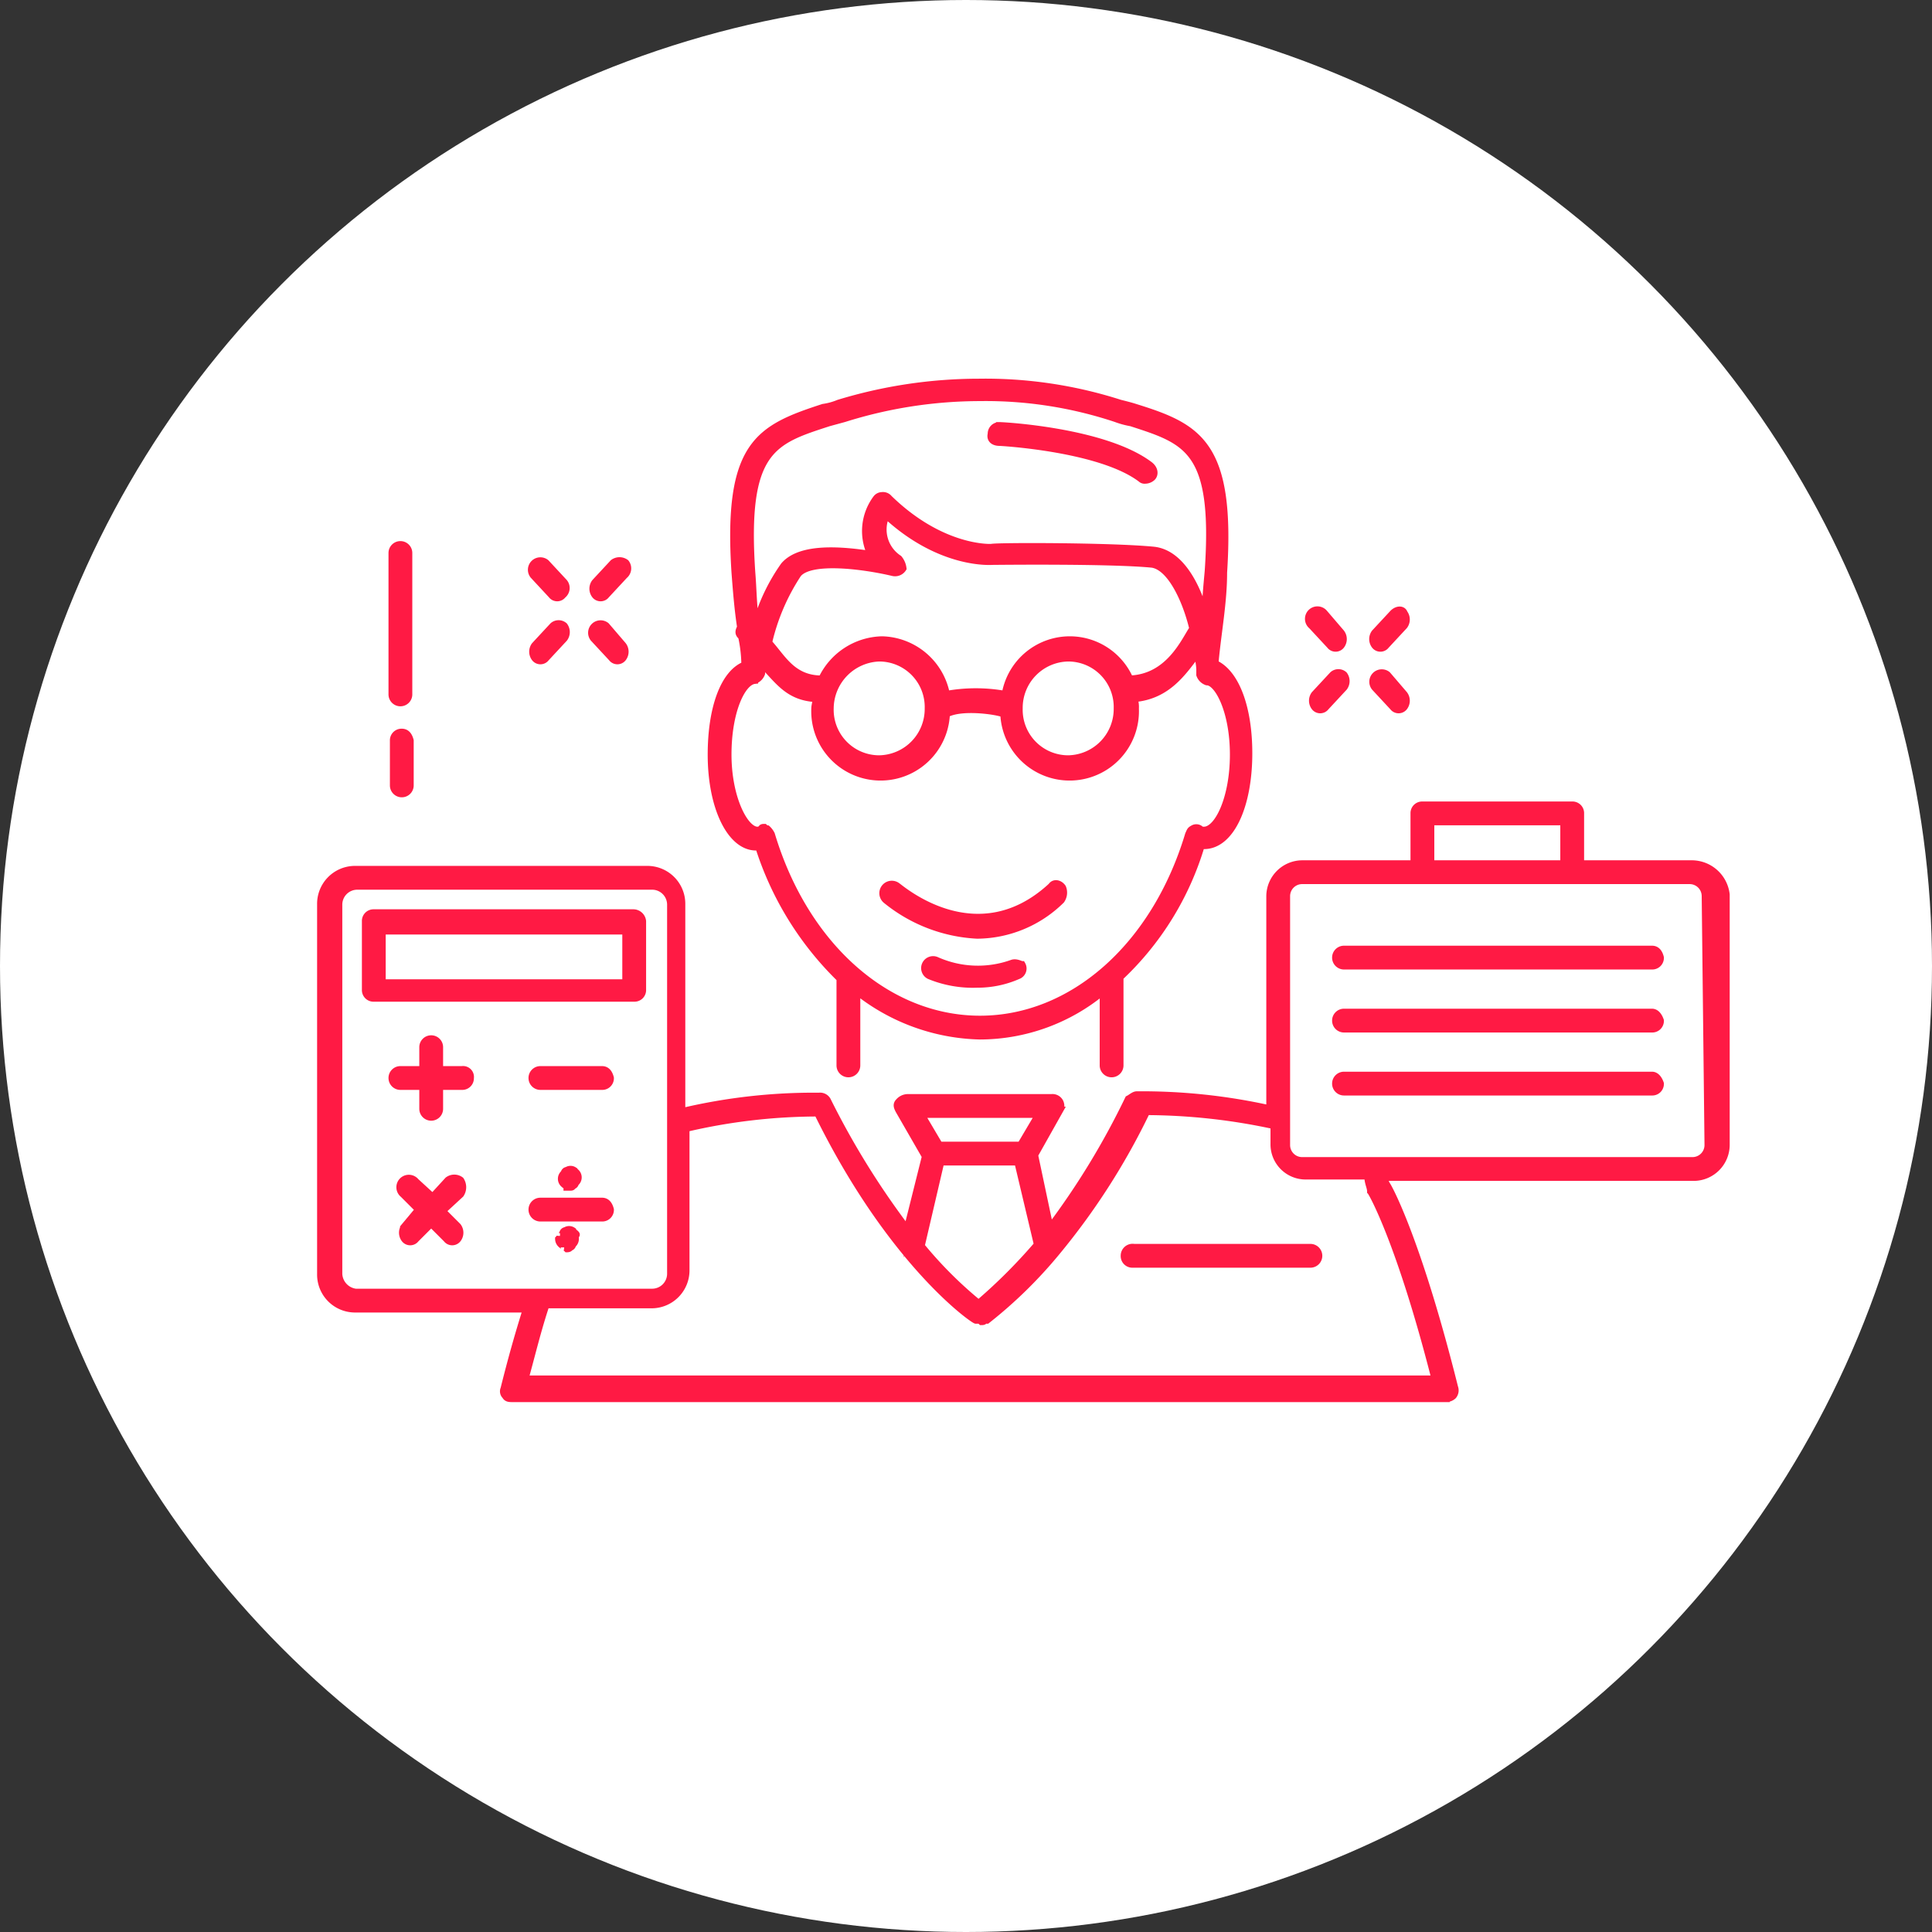 <svg id="Layer_1" data-name="Layer 1" xmlns="http://www.w3.org/2000/svg" width="140px" height="140px" viewBox="0 0 138 138"><rect x="0" y="0" width="138" height="138" fill="#333333" stroke="none"/><defs><style>.cls-1{fill:#fff;}.cls-2{fill:#ff1a44;stroke:#ff1a44;stroke-miterlimit:10;stroke-width:0.5px;}</style></defs><title>icon-advan-2</title><circle class="cls-1" cx="69" cy="69" r="69"/><path class="cls-2" d="M35.2,46A.6.6,0,0,0,34,46V56.1a.6.6,0,1,0,1.2,0Z" transform="translate(-6 -6.5)"/><path class="cls-2" d="M34.7,58.8a.58.58,0,0,0-.6.6v3.2a.6.6,0,1,0,1.2,0V59.4Q35.15,58.8,34.7,58.8Z" transform="translate(-6 -6.5)"/><path class="cls-2" d="M46.3,48.1,45,46.7a.64.64,0,0,0-.9.9L45.4,49a.5.5,0,0,0,.8,0A.64.64,0,0,0,46.3,48.1Z" transform="translate(-6 -6.5)"/><path class="cls-2" d="M49.3,51.2a.64.64,0,0,0-.9.9l1.3,1.4a.5.5,0,0,0,.8,0,.75.75,0,0,0,0-.9Z" transform="translate(-6 -6.5)"/><path class="cls-2" d="M45.5,51.2l-1.3,1.4a.75.75,0,0,0,0,.9.5.5,0,0,0,.8,0l1.3-1.4a.75.75,0,0,0,0-.9A.61.61,0,0,0,45.5,51.2Z" transform="translate(-6 -6.5)"/><path class="cls-2" d="M50.7,46.7a.75.75,0,0,0-.9,0l-1.3,1.4a.75.75,0,0,0,0,.9.5.5,0,0,0,.8,0l1.3-1.4A.65.65,0,0,0,50.7,46.7Z" transform="translate(-6 -6.5)"/><path class="cls-2" d="M100.6,50.3a.64.64,0,1,0-.9.9l1.3,1.4a.5.5,0,0,0,.8,0,.75.75,0,0,0,0-.9Z" transform="translate(-6 -6.5)"/><path class="cls-2" d="M105.1,54.7a.64.64,0,0,0-.9.9l1.3,1.4a.5.5,0,0,0,.8,0,.75.75,0,0,0,0-.9Z" transform="translate(-6 -6.5)"/><path class="cls-2" d="M101.2,54.7l-1.3,1.4a.75.75,0,0,0,0,.9.5.5,0,0,0,.8,0l1.3-1.4a.75.75,0,0,0,0-.9A.6.6,0,0,0,101.2,54.7Z" transform="translate(-6 -6.5)"/><path class="cls-2" d="M105.5,50.3l-1.3,1.4a.75.75,0,0,0,0,.9.5.5,0,0,0,.8,0l1.3-1.4a.75.75,0,0,0,0-.9C106.2,50,105.8,50,105.5,50.3Z" transform="translate(-6 -6.5)"/><path class="cls-2" d="M56.8,60.4c0,3.8,1.4,6.6,3.2,6.6h.2A22.78,22.78,0,0,0,66,76.4h0v6.2a.6.6,0,1,0,1.2,0V77.3A14.63,14.63,0,0,0,76,80.5a13.82,13.82,0,0,0,8.8-3.2v5.3a.6.6,0,1,0,1.2,0V76.3h0a21.21,21.21,0,0,0,5.8-9.4H92c1.9,0,3.2-2.8,3.2-6.6,0-3.2-.9-5.7-2.4-6.4v-.2c.2-2.1.6-4.2.6-6.3.6-9.2-1.8-10.4-6.3-11.8-.3-.1-.7-.2-1.1-.3a31.54,31.54,0,0,0-10.1-1.5,34.42,34.42,0,0,0-10,1.5,4.51,4.51,0,0,1-1.1.3c-4.6,1.5-6.9,2.6-6.3,11.8.1,1.3.2,2.6.4,3.9-.1.2-.2.4,0,.6a.35.35,0,0,1,.1.2,9.85,9.85,0,0,1,.2,1.7V54C57.7,54.6,56.8,57.1,56.8,60.4Zm37.3,0c0,3.1-1.1,5.4-2.1,5.4a.37.37,0,0,1-.3-.1.45.45,0,0,0-.5,0c-.2.1-.2.2-.3.4-2.4,8-8.3,13.2-14.9,13.2S63.5,74.1,61.1,66.1a1.38,1.38,0,0,0-.3-.4.35.35,0,0,1-.2-.1c-.1,0-.2,0-.2.1-.2.1-.2.1-.3.1-.9,0-2.1-2.3-2.1-5.4s1-5.2,1.9-5.3a.82.82,0,0,0,.5-.5v-.2c0-.1.1-.2.1-.4,1.1,1.1,1.8,2.3,3.8,2.4,0,.2-.1.5-.1.7a4.7,4.7,0,0,0,9.4.4c1.1-.6,3.7-.2,4.1,0a4.7,4.7,0,0,0,9.4-.4,1.7,1.7,0,0,0-.1-.7c2.4-.2,3.5-1.9,4.5-3.2a4.25,4.25,0,0,1,.2,1.1h0v.3h0v.1a.82.82,0,0,0,.5.5C93,55.2,94.1,57.3,94.1,60.4Zm-23.9-14a2.48,2.48,0,0,1-.9-3.1c3.9,3.6,7.5,3.3,7.6,3.3s8.4-.1,11.4.2c1.3.2,2.4,2.5,2.9,4.6-.6.9-1.7,3.5-4.5,3.6a4.68,4.68,0,0,0-8.9,1.1,11.82,11.82,0,0,0-4.2,0A4.8,4.8,0,0,0,69,52.2,4.89,4.89,0,0,0,64.7,55c-2.1,0-2.8-1.5-3.8-2.6A15,15,0,0,1,63,47.5c.9-1.1,4.7-.6,6.8-.1a.67.67,0,0,0,.7-.3A1.33,1.33,0,0,0,70.2,46.4ZM85.8,57.1a3.56,3.56,0,0,1-3.5,3.6,3.5,3.5,0,0,1-3.5-3.6,3.56,3.56,0,0,1,3.5-3.6A3.5,3.5,0,0,1,85.8,57.1Zm-17-3.6a3.5,3.5,0,0,1,3.5,3.6,3.56,3.56,0,0,1-3.5,3.6,3.5,3.5,0,0,1-3.5-3.6A3.63,3.63,0,0,1,68.8,53.5ZM65.2,36.7l1.1-.3A32.36,32.36,0,0,1,76,34.9a29.48,29.48,0,0,1,9.7,1.5,6.15,6.15,0,0,0,1.1.3c4,1.3,6.1,1.9,5.5,10.6-.1,1.1-.2,2.1-.2,3.2-.6-2.2-1.8-4.5-3.7-4.7-3.1-.3-11.2-.3-11.6-.2,0,0-3.5.2-7.3-3.5a.55.55,0,0,0-.5-.2.52.52,0,0,0-.4.2,3.89,3.89,0,0,0-.4,4c-2-.3-5-.6-6.2.8a13.68,13.68,0,0,0-2,4.2c-.2-1.2-.2-2.5-.3-3.7C59.1,38.6,61.2,38,65.2,36.7Z" transform="translate(-6 -6.5)"/><path class="cls-2" d="M81.1,69.8c-5.3,4.9-10.7.2-11,0a.64.64,0,0,0-.8,1,11.19,11.19,0,0,0,6.5,2.5,8.63,8.63,0,0,0,6-2.5.94.94,0,0,0,.1-.9C81.7,69.6,81.3,69.5,81.1,69.8Z" transform="translate(-6 -6.5)"/><path class="cls-2" d="M78.3,75.3a7.25,7.25,0,0,1-5.4-.2.6.6,0,1,0-.5,1.1,8.16,8.16,0,0,0,3.4.6,7.17,7.17,0,0,0,2.9-.6.55.55,0,0,0,.3-.8C78.9,75.4,78.6,75.2,78.3,75.3Z" transform="translate(-6 -6.5)"/><path class="cls-2" d="M126.9,68.2h-8V64.6a.58.58,0,0,0-.6-.6H107.6a.58.58,0,0,0-.6.6v3.6H99a2.33,2.33,0,0,0-2.3,2.3V85.7a42.21,42.21,0,0,0-9.5-1c-.2,0-.4.2-.6.3A54.89,54.89,0,0,1,81,94.2L79.9,89l1.8-3.2a.64.64,0,0,0,0-.6.6.6,0,0,0-.6-.3H70.8a.86.86,0,0,0-.6.3c-.2.2-.1.4,0,.6l1.9,3.3-1.3,5.2a57.57,57.57,0,0,1-5.7-9.2.6.6,0,0,0-.6-.3,40.94,40.94,0,0,0-9.8,1.1V71.1a2.46,2.46,0,0,0-2.4-2.5h-21a2.46,2.46,0,0,0-2.4,2.5V97.5a2.46,2.46,0,0,0,2.4,2.5H43.6c-.6,1.9-1.1,3.7-1.6,5.7a.44.44,0,0,0,.1.5c.1.2.3.2.5.2h66.7a.76.76,0,0,0,.5-.2.61.61,0,0,0,.1-.6c-2.5-10-4.5-13.9-4.8-14.4a1.07,1.07,0,0,1-.2-.6H127a2.33,2.33,0,0,0,2.3-2.3V70.4A2.48,2.48,0,0,0,126.9,68.2Zm-18.7-3h9.5v3h-9.5Zm-28,20.9-1.3,2.2H73.1l-1.3-2.2Zm-7,3.4h5.5l1.4,5.9a38.66,38.66,0,0,1-4.2,4.2,29.23,29.23,0,0,1-4.1-4.1Zm-43,8V71.1a1.32,1.32,0,0,1,1.3-1.3H52.6a1.32,1.32,0,0,1,1.3,1.3V97.5a1.32,1.32,0,0,1-1.3,1.3H31.4A1.38,1.38,0,0,1,30.2,97.5Zm73.7-5.9h0c.1.1,2.1,3.6,4.6,13.4h-65c.5-1.8.9-3.5,1.5-5.3h7.6A2.46,2.46,0,0,0,55,97.2V87.1A41.37,41.37,0,0,1,64.4,86c5.2,10.6,11,14.7,11.3,14.8h.2a.35.35,0,0,1,.2.1h0c.1,0,.2,0,.2-.1h.2a32.49,32.49,0,0,0,5-4.9,49.05,49.05,0,0,0,6.4-10,43.67,43.67,0,0,1,9.1,1v1.3a2.26,2.26,0,0,0,2.3,2.3h4.4C103.7,91,103.9,91.3,103.9,91.6ZM128,88.3a1.11,1.11,0,0,1-1.1,1.1H99a1.11,1.11,0,0,1-1.1-1.1V70.5A1.11,1.11,0,0,1,99,69.4h27.7a1.11,1.11,0,0,1,1.1,1.1l.2,17.8Z" transform="translate(-6 -6.5)"/><path class="cls-2" d="M124,74.3H102a.6.6,0,1,0,0,1.2h22a.58.58,0,0,0,.6-.6Q124.45,74.3,124,74.3Z" transform="translate(-6 -6.5)"/><path class="cls-2" d="M124,78.8H102a.6.6,0,1,0,0,1.2h22a.58.58,0,0,0,.6-.6C124.5,79.1,124.3,78.8,124,78.8Z" transform="translate(-6 -6.5)"/><path class="cls-2" d="M124,83.3H102a.6.6,0,1,0,0,1.2h22a.58.58,0,0,0,.6-.6C124.5,83.6,124.3,83.3,124,83.3Z" transform="translate(-6 -6.5)"/><path class="cls-2" d="M51.2,71.7H32.7a.58.58,0,0,0-.6.6v4.9a.58.58,0,0,0,.6.6H51.3a.58.58,0,0,0,.6-.6V72.3A.67.67,0,0,0,51.2,71.7Zm-.5,5H33.3V73H50.7Z" transform="translate(-6 -6.5)"/><path class="cls-2" d="M39,82.9H37.4V81.3a.6.6,0,0,0-1.2,0v1.6H34.6a.6.6,0,0,0,0,1.2h1.6v1.6a.6.6,0,0,0,1.2,0V84.1H39a.58.58,0,0,0,.6-.6A.53.53,0,0,0,39,82.9Z" transform="translate(-6 -6.5)"/><path class="cls-2" d="M38.9,90.8a.75.75,0,0,0-.9,0L36.9,92l-1.2-1.1a.64.64,0,1,0-.9.9l1.1,1.1-1,1.2a.75.75,0,0,0,0,.9.5.5,0,0,0,.8,0l1.1-1.1L37.9,95a.5.5,0,0,0,.8,0,.75.75,0,0,0,0-.9L37.6,93l1.3-1.2A.91.91,0,0,0,38.9,90.8Z" transform="translate(-6 -6.5)"/><path class="cls-2" d="M49,82.9H44.6a.6.6,0,0,0,0,1.2H49a.58.58,0,0,0,.6-.6Q49.45,82.9,49,82.9Z" transform="translate(-6 -6.5)"/><path class="cls-2" d="M47.1,94.6c-.1-.1-.2-.1-.2-.2a.45.45,0,0,0-.5,0,.22.22,0,0,0-.2.2c-.1.1-.1.2-.2.2a.35.35,0,0,1-.1.2.52.52,0,0,0,.2.4c.1.1.2.1.2.2a.35.35,0,0,1,.2.1s.2,0,.2-.1a.22.22,0,0,0,.2-.2.52.52,0,0,0,.2-.4c0-.1,0-.2-.1-.2C47.2,94.7,47.2,94.7,47.1,94.6Z" transform="translate(-6 -6.5)"/><path class="cls-2" d="M49,92.3H44.6a.6.6,0,0,0,0,1.2H49a.58.58,0,0,0,.6-.6Q49.45,92.3,49,92.3Z" transform="translate(-6 -6.5)"/><path class="cls-2" d="M46.7,91.3c.1,0,.2,0,.2-.1a.22.22,0,0,0,.2-.2.5.5,0,0,0,0-.8c-.1-.1-.1,0-.1-.1a.45.45,0,0,0-.5,0,.22.22,0,0,0-.2.2.5.5,0,0,0,0,.8c.1.1.2.1.2.2Z" transform="translate(-6 -6.5)"/><path class="cls-2" d="M77.4,38.1c.1,0,7.2.4,10.1,2.6a.37.37,0,0,0,.3.1.76.76,0,0,0,.5-.2c.2-.2.2-.6-.2-.9-3.2-2.4-10.4-2.8-10.7-2.8a.58.58,0,0,0-.6.6C76.7,37.9,77,38.1,77.4,38.1Z" transform="translate(-6 -6.5)"/><path class="cls-2" d="M86.3,96.2a.58.58,0,0,0,.6.6H99.6a.6.6,0,0,0,0-1.2H87A.6.6,0,0,0,86.3,96.2Z" transform="translate(-6 -6.5)"/></svg>
